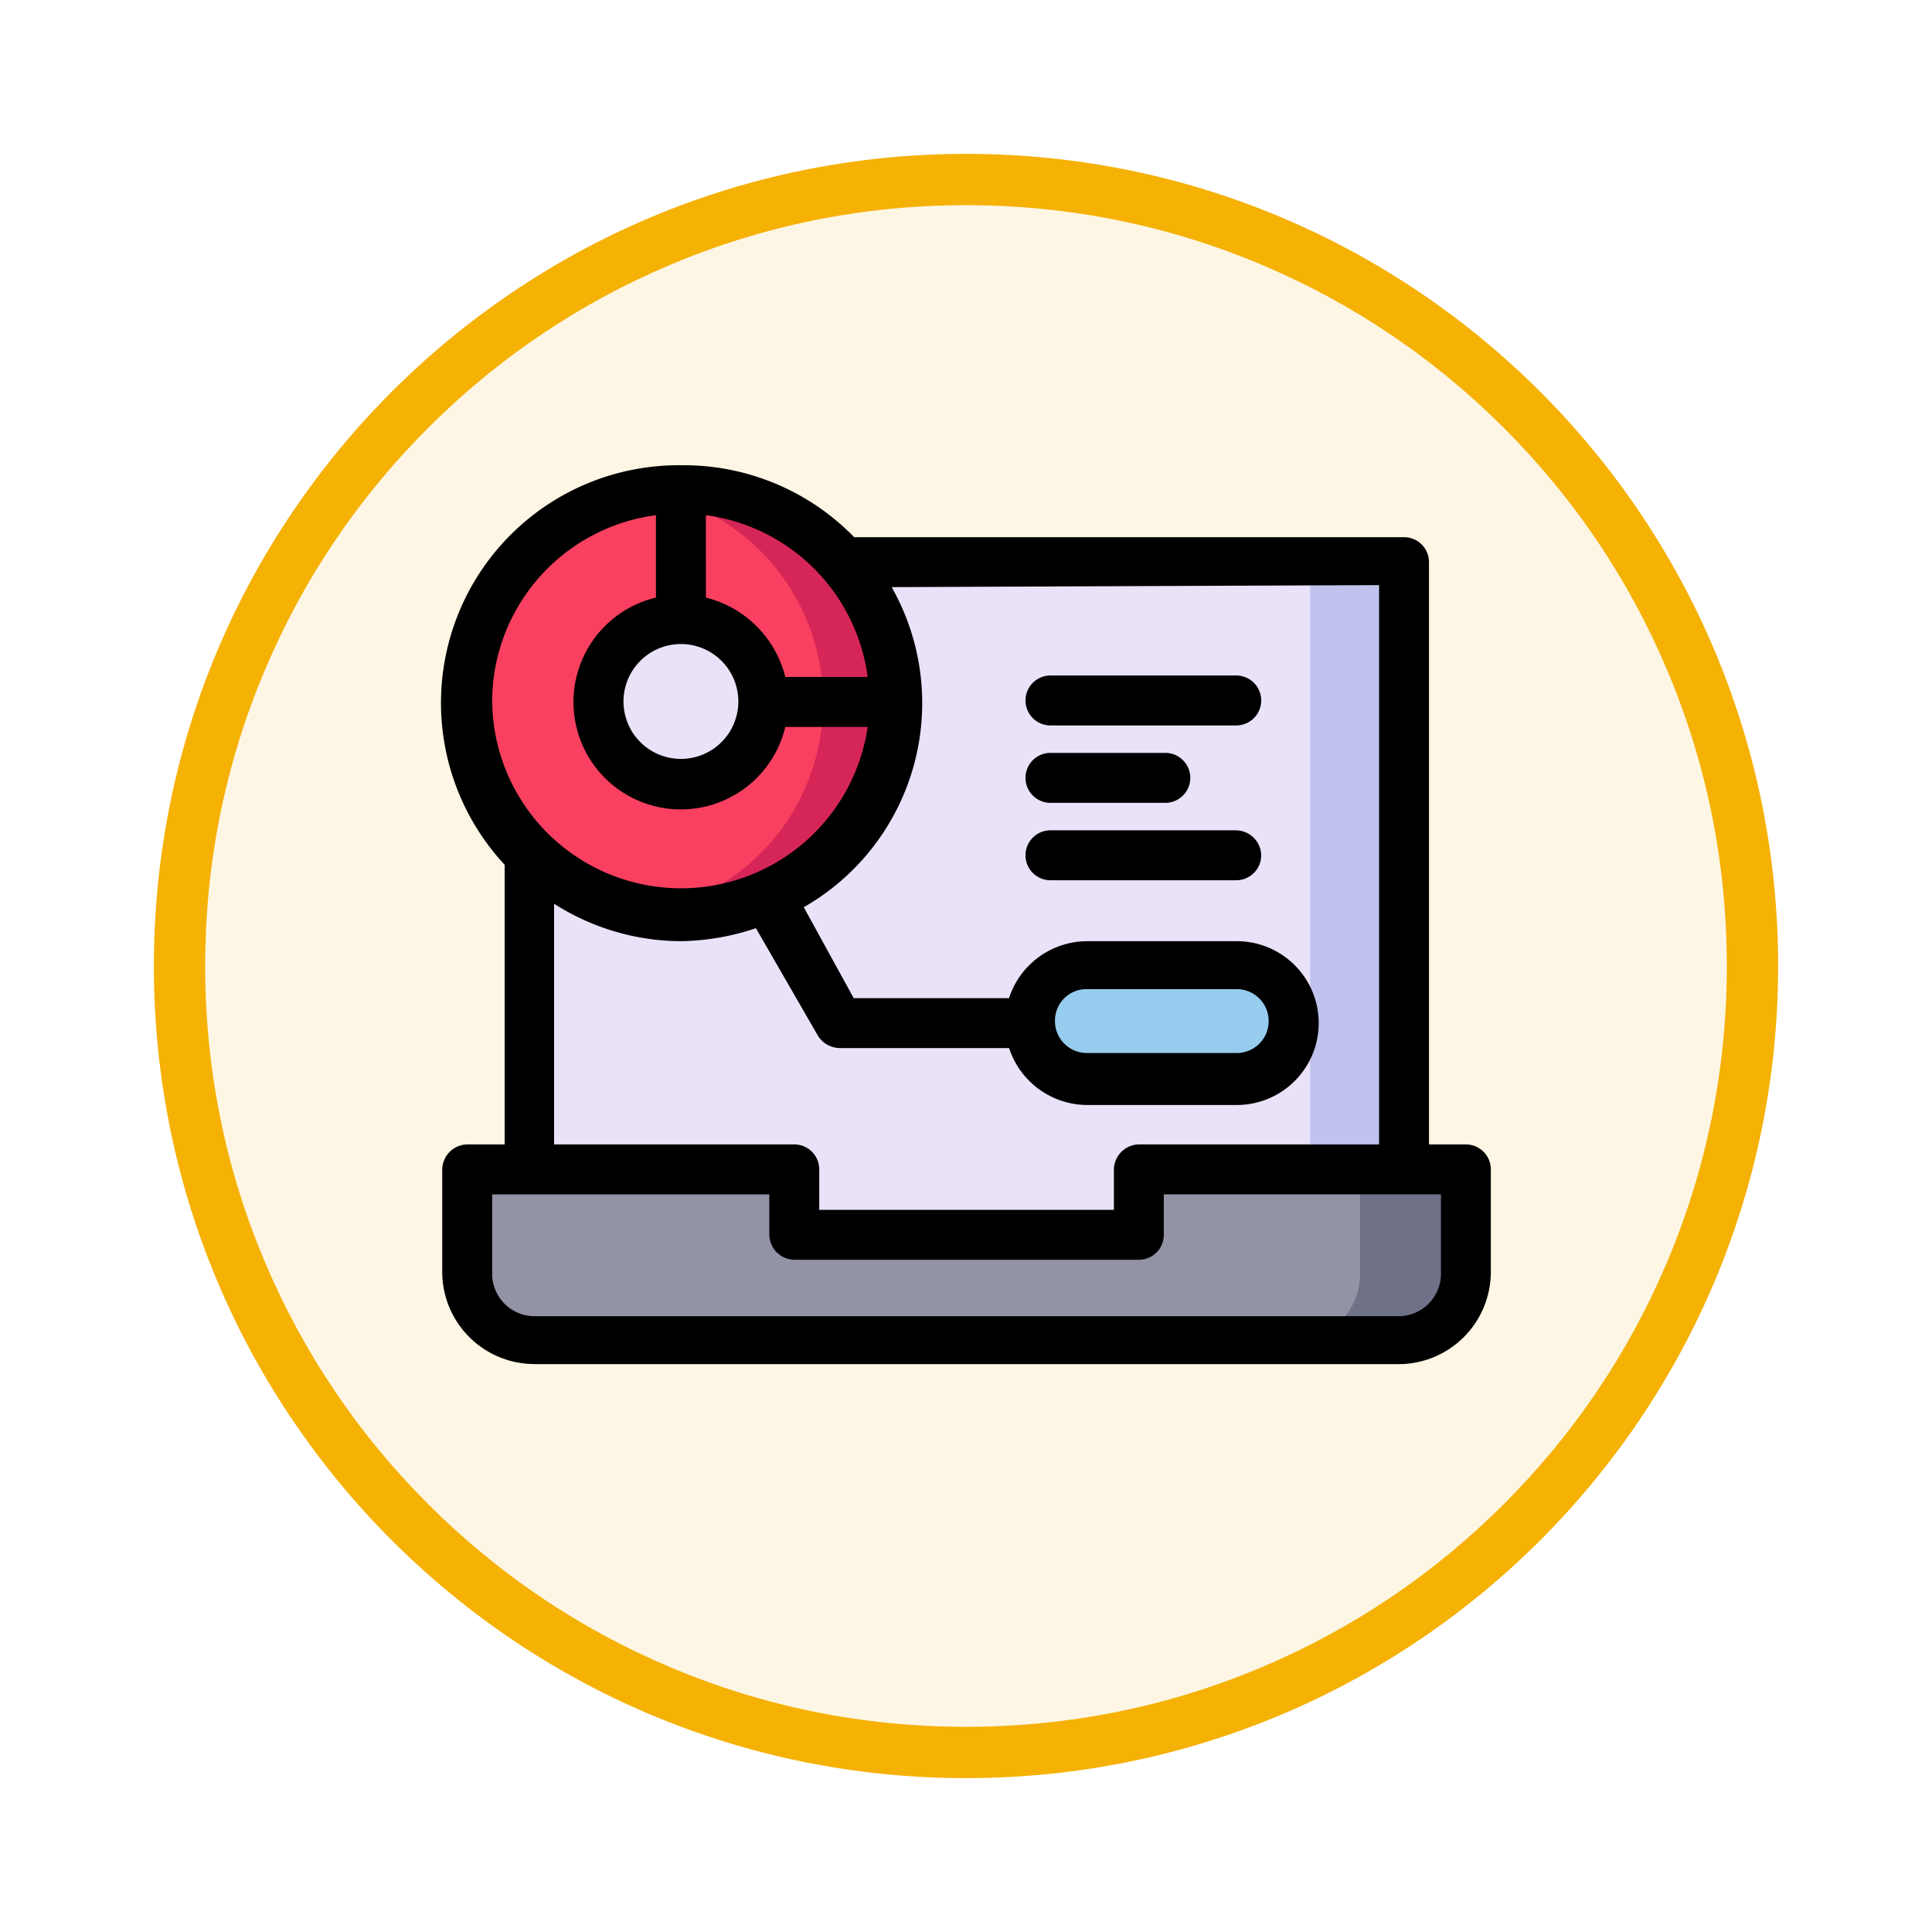 <svg xmlns="http://www.w3.org/2000/svg" xmlns:xlink="http://www.w3.org/1999/xlink" width="113" height="113" viewBox="0 0 113 113">
  <defs>
    <filter id="Trazado_982547" x="0" y="0" width="113" height="113" filterUnits="userSpaceOnUse">
      <feOffset dy="3" input="SourceAlpha"/>
      <feGaussianBlur stdDeviation="3" result="blur"/>
      <feFlood flood-opacity="0.161"/>
      <feComposite operator="in" in2="blur"/>
      <feComposite in="SourceGraphic"/>
    </filter>
  </defs>
  <g id="Grupo_1211539" data-name="Grupo 1211539" transform="translate(-13307.02 -2026.846)">
    <g id="Grupo_1211212" data-name="Grupo 1211212" transform="translate(13316.02 2032.846)">
      <g id="Grupo_1210736" data-name="Grupo 1210736" transform="translate(0)">
        <g id="Grupo_1210537" data-name="Grupo 1210537">
          <g id="Grupo_1164202" data-name="Grupo 1164202">
            <g id="Grupo_1158168" data-name="Grupo 1158168">
              <g id="Grupo_1152576" data-name="Grupo 1152576">
                <g id="Grupo_1148633" data-name="Grupo 1148633">
                  <g id="Grupo_1148525" data-name="Grupo 1148525">
                    <g transform="matrix(1, 0, 0, 1, -9, -6)" filter="url(#Trazado_982547)">
                      <g id="Trazado_982547-2" data-name="Trazado 982547" transform="translate(9 6)" fill="#fdf6e4">
                        <path d="M 47.5 93.5 C 41.289 93.5 35.265 92.284 29.595 89.886 C 24.118 87.569 19.198 84.252 14.973 80.027 C 10.748 75.802 7.431 70.882 5.114 65.405 C 2.716 59.735 1.5 53.711 1.5 47.5 C 1.5 41.289 2.716 35.265 5.114 29.595 C 7.431 24.118 10.748 19.198 14.973 14.973 C 19.198 10.748 24.118 7.431 29.595 5.114 C 35.265 2.716 41.289 1.5 47.5 1.5 C 53.711 1.5 59.735 2.716 65.405 5.114 C 70.882 7.431 75.802 10.748 80.027 14.973 C 84.252 19.198 87.569 24.118 89.886 29.595 C 92.284 35.265 93.5 41.289 93.5 47.5 C 93.5 53.711 92.284 59.735 89.886 65.405 C 87.569 70.882 84.252 75.802 80.027 80.027 C 75.802 84.252 70.882 87.569 65.405 89.886 C 59.735 92.284 53.711 93.5 47.5 93.5 Z" stroke="none"/>
                        <path d="M 47.5 3 C 41.491 3 35.664 4.176 30.18 6.496 C 24.881 8.737 20.122 11.946 16.034 16.034 C 11.946 20.122 8.737 24.881 6.496 30.18 C 4.176 35.664 3 41.491 3 47.5 C 3 53.509 4.176 59.336 6.496 64.82 C 8.737 70.119 11.946 74.878 16.034 78.966 C 20.122 83.054 24.881 86.263 30.18 88.504 C 35.664 90.824 41.491 92 47.5 92 C 53.509 92 59.336 90.824 64.82 88.504 C 70.119 86.263 74.878 83.054 78.966 78.966 C 83.054 74.878 86.263 70.119 88.504 64.82 C 90.824 59.336 92 53.509 92 47.5 C 92 41.491 90.824 35.664 88.504 30.18 C 86.263 24.881 83.054 20.122 78.966 16.034 C 74.878 11.946 70.119 8.737 64.82 6.496 C 59.336 4.176 53.509 3 47.5 3 M 47.5 0 C 73.734 0 95 21.266 95 47.5 C 95 73.734 73.734 95 47.5 95 C 21.266 95 0 73.734 0 47.5 C 0 21.266 21.266 0 47.5 0 Z" stroke="none" fill="#f5b104"/>
                      </g>
                    </g>
                  </g>
                </g>
              </g>
            </g>
          </g>
        </g>
      </g>
    </g>
    <g id="Data" transform="translate(13331.48 2051.058)">
      <path id="Trazado_1057440" data-name="Trazado 1057440" d="M54.3,45.656V4.94H22.319L3.1,5.583V45.656Z" transform="translate(3.387 3.727)" fill="#eae2f9"/>
      <path id="Trazado_1057441" data-name="Trazado 1057441" d="M14.38,3.46a12.5,12.5,0,1,0,8.858,3.651A12.53,12.53,0,0,0,14.38,3.46Zm0,7.682h.146a4.761,4.761,0,1,1-.146,0" transform="translate(0.986 0.884)" fill="#f94060"/>
      <path id="Trazado_1057442" data-name="Trazado 1057442" d="M24.26,45.656V4.94H20.814l-2.074.643V45.656Z" transform="translate(33.428 3.727)" fill="#c0c3ee"/>
      <path id="Trazado_1057443" data-name="Trazado 1057443" d="M16.46,13h8.762a3.33,3.33,0,0,1,0,6.659H16.46a3.33,3.33,0,1,1,0-6.659" transform="translate(22.652 19.209)" fill="#96ccee"/>
      <path id="Trazado_1057444" data-name="Trazado 1057444" d="M1.86,17.1v6.1a3.943,3.943,0,0,0,3.972,3.943h50.5A3.914,3.914,0,0,0,60.276,23.2V17.1H41.145v3.826H20.991V17.1Z" transform="translate(1.005 27.084)" fill="#9293a5"/>
      <path id="Trazado_1057445" data-name="Trazado 1057445" d="M22.333,17.1v6.1a3.914,3.914,0,0,1-3.943,3.943h6.192A3.914,3.914,0,0,0,28.525,23.2V17.1Z" transform="translate(32.756 27.084)" fill="#6f7188"/>
      <path id="Trazado_1057446" data-name="Trazado 1057446" d="M7.581,3.46a13.844,13.844,0,0,0-2.191.175,12.5,12.5,0,0,1,0,24.681,12.764,12.764,0,0,0,2.1.175,12.53,12.53,0,0,0,0-25.031Z" transform="translate(7.785 0.884)" fill="#d62657"/>
      <path id="Trazado_1057447" data-name="Trazado 1057447" d="M6.837,55.575h50.5a5.4,5.4,0,0,0,5.4-5.4V44.184a1.46,1.46,0,0,0-1.46-1.46H59.12V8.667a1.46,1.46,0,0,0-1.46-1.46H25.5A13.9,13.9,0,0,0,15.4,3,13.9,13.9,0,0,0,5.056,26.367V42.723H2.865a1.49,1.49,0,0,0-1.46,1.46v6.1a5.4,5.4,0,0,0,5.433,5.287ZM56.2,10.01V42.723H42.15a1.49,1.49,0,0,0-1.46,1.46V46.55H23.457V44.184A1.46,1.46,0,0,0,22,42.723H7.947V28.645A13.845,13.845,0,0,0,15.4,30.836a14.341,14.341,0,0,0,4.352-.759l3.622,6.28a1.519,1.519,0,0,0,1.256.73h9.931a4.819,4.819,0,0,0,4.556,3.33h8.762a4.79,4.79,0,1,0,0-9.58H39.112a4.819,4.819,0,0,0-4.556,3.33H25.472L22.551,28.85a13.757,13.757,0,0,0,5.141-18.722ZM37.243,35.48a1.84,1.84,0,0,1,1.869-1.84h8.762a1.869,1.869,0,0,1,0,3.739H39.112a1.869,1.869,0,0,1-1.869-1.869ZM16.826,5.921a11.011,11.011,0,0,1,9.463,9.463H21.471a6.367,6.367,0,0,0-4.644-4.644Zm-1.46,7.536a3.359,3.359,0,1,1-3.359,3.359A3.359,3.359,0,0,1,15.366,13.457ZM4.325,16.845a11.011,11.011,0,0,1,9.58-10.924v4.819a6.28,6.28,0,1,0,7.565,7.565H26.29a11.041,11.041,0,0,1-21.964-1.46Zm0,28.8h16.21V48.01A1.49,1.49,0,0,0,22,49.47H42.15a1.46,1.46,0,0,0,1.46-1.46V45.644h16.21v4.644a2.483,2.483,0,0,1-2.483,2.483H6.837a2.483,2.483,0,0,1-2.512-2.483Z" transform="translate(0 0)"/>
      <path id="Trazado_1057448" data-name="Trazado 1057448" d="M25.366,10.31H14.5a1.46,1.46,0,1,0,0,2.921H25.366a1.46,1.46,0,0,0,1.46-1.46,1.49,1.49,0,0,0-1.46-1.46Z" transform="translate(22.48 14.042)"/>
      <path id="Trazado_1057449" data-name="Trazado 1057449" d="M14.5,11.681h6.718a1.46,1.46,0,1,0,0-2.921H14.5a1.46,1.46,0,1,0,0,2.921Z" transform="translate(22.48 11.064)"/>
      <path id="Trazado_1057450" data-name="Trazado 1057450" d="M14.5,10.131H25.366a1.46,1.46,0,1,0,0-2.921H14.5a1.46,1.46,0,1,0,0,2.921Z" transform="translate(22.48 8.087)"/>
    </g>
  </g>
</svg>
